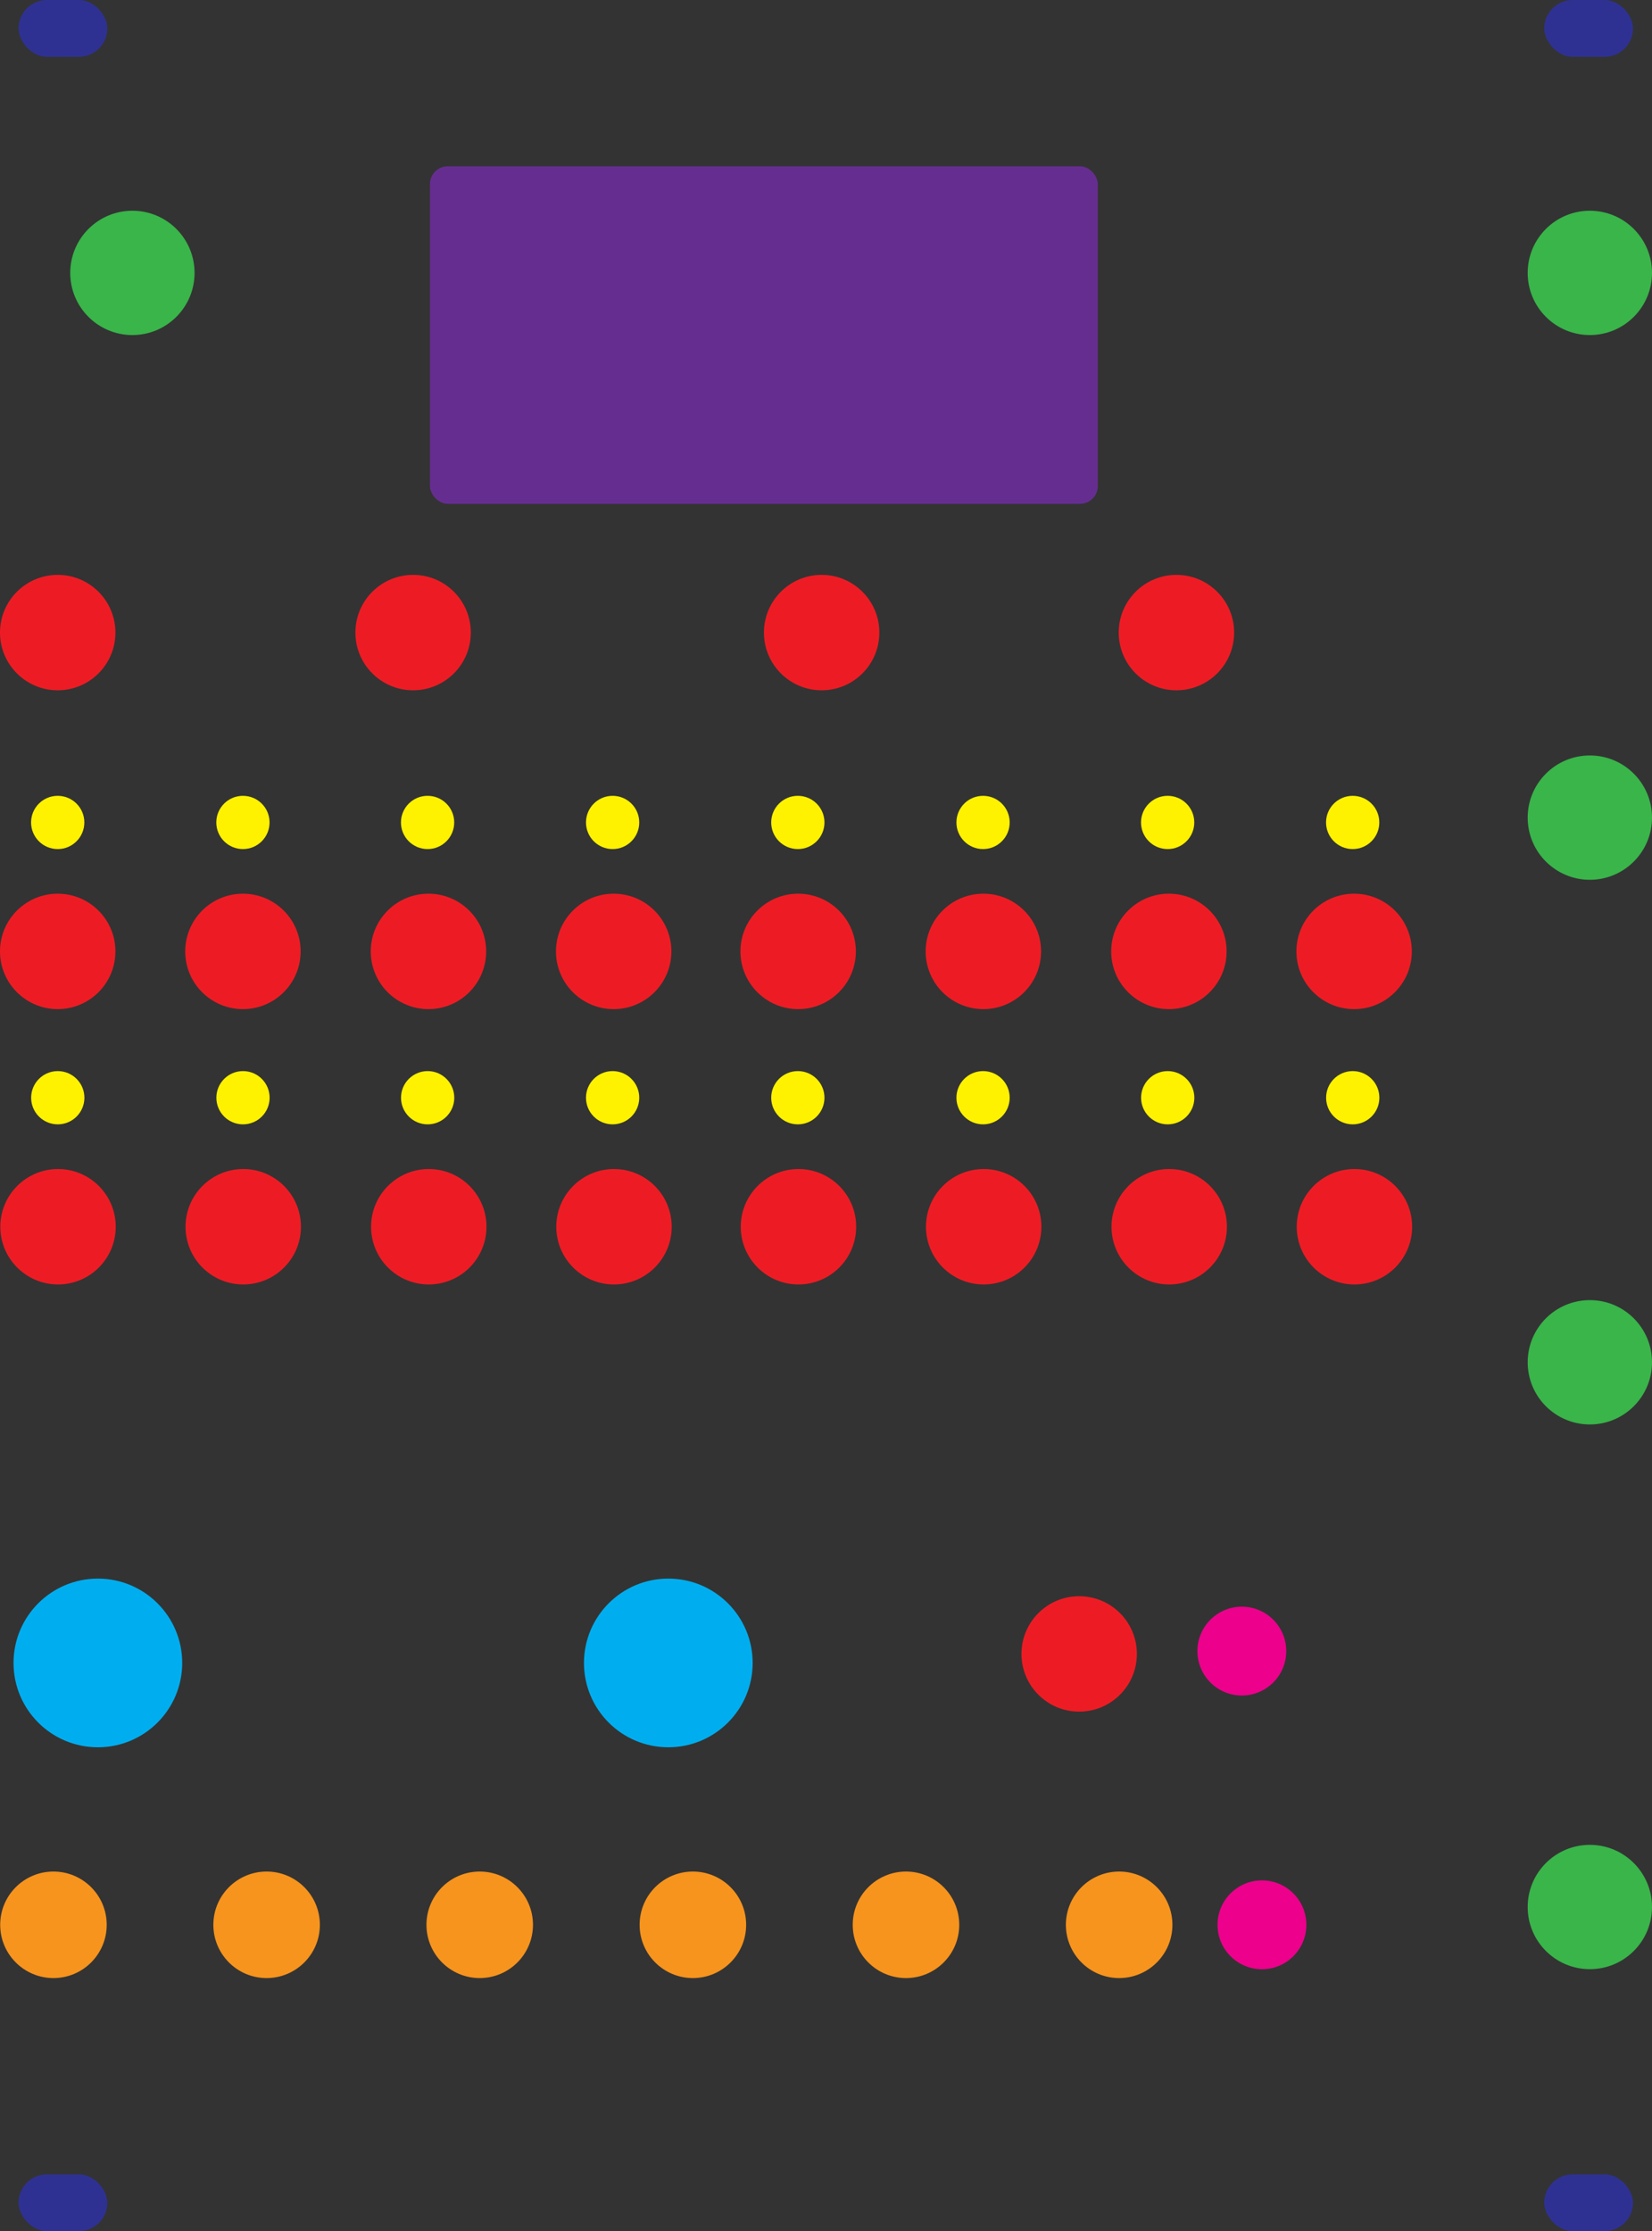 <svg xmlns="http://www.w3.org/2000/svg" id="Cutouts" viewBox="0 0 263.65 356.07"><rect x="0" y="0" width="263.65" height="356.07" fill="#333333" stroke="none"/><defs><style>.cls-1{fill:#39b54a}.cls-2{fill:#f7941d}.cls-3{fill:#662d91}.cls-4{fill:#00aeef}.cls-5{fill:#fff200}.cls-6{fill:#ec008c}.cls-7{fill:#ed1c24}.cls-8{fill:#2e3192}</style></defs><title>front_panel</title><circle cx="253.73" cy="43.55" r="9.92" class="cls-1"/><circle cx="253.73" cy="130.48" r="9.92" class="cls-1"/><circle cx="253.73" cy="217.4" r="9.92" class="cls-1"/><circle cx="253.73" cy="304.33" r="9.92" class="cls-1"/><circle cx="21.13" cy="43.55" r="9.92" class="cls-1"/><circle cx="8.53" cy="307.17" r="8.5" class="cls-2"/><circle cx="42.55" cy="307.17" r="8.5" class="cls-2"/><circle cx="76.56" cy="307.17" r="8.5" class="cls-2"/><circle cx="110.58" cy="307.17" r="8.5" class="cls-2"/><circle cx="144.59" cy="307.17" r="8.5" class="cls-2"/><circle cx="178.61" cy="307.17" r="8.5" class="cls-2"/><rect width="106.58" height="53.86" x="68.62" y="26.54" class="cls-3" rx="2.83"/><circle cx="15.62" cy="265.38" r="13.46" class="cls-4"/><circle cx="106.66" cy="265.38" r="13.46" class="cls-4"/><circle cx="38.77" cy="131.25" r="4.25" class="cls-5"/><circle cx="9.21" cy="131.25" r="4.25" class="cls-5"/><circle cx="68.24" cy="131.25" r="4.25" class="cls-5"/><circle cx="97.77" cy="131.25" r="4.25" class="cls-5"/><circle cx="38.78" cy="175.18" r="4.25" class="cls-5"/><circle cx="9.22" cy="175.18" r="4.25" class="cls-5"/><circle cx="68.25" cy="175.18" r="4.25" class="cls-5"/><circle cx="97.77" cy="175.18" r="4.25" class="cls-5"/><circle cx="156.89" cy="131.25" r="4.25" class="cls-5"/><circle cx="127.33" cy="131.25" r="4.25" class="cls-5"/><circle cx="186.35" cy="131.25" r="4.25" class="cls-5"/><circle cx="215.88" cy="131.25" r="4.25" class="cls-5"/><circle cx="156.89" cy="175.18" r="4.25" class="cls-5"/><circle cx="127.33" cy="175.18" r="4.25" class="cls-5"/><circle cx="186.36" cy="175.18" r="4.25" class="cls-5"/><circle cx="215.89" cy="175.18" r="4.25" class="cls-5"/><circle cx="198.19" cy="263.49" r="7.09" class="cls-6"/><circle cx="201.4" cy="307.17" r="7.09" class="cls-6"/><circle cx="9.21" cy="151.83" r="9.21" class="cls-7"/><circle cx="38.77" cy="151.83" r="9.21" class="cls-7"/><circle cx="68.38" cy="151.83" r="9.21" class="cls-7"/><circle cx="97.94" cy="151.83" r="9.21" class="cls-7"/><circle cx="9.21" cy="100.95" r="9.21" class="cls-7"/><circle cx="131.13" cy="100.95" r="9.21" class="cls-7"/><circle cx="65.93" cy="100.95" r="9.21" class="cls-7"/><circle cx="187.75" cy="100.95" r="9.21" class="cls-7"/><circle cx="172.23" cy="263.94" r="9.21" class="cls-7"/><circle cx="9.26" cy="195.77" r="9.21" class="cls-7"/><circle cx="38.82" cy="195.77" r="9.21" class="cls-7"/><circle cx="68.43" cy="195.77" r="9.21" class="cls-7"/><circle cx="97.99" cy="195.77" r="9.21" class="cls-7"/><circle cx="127.38" cy="151.83" r="9.21" class="cls-7"/><circle cx="156.94" cy="151.83" r="9.21" class="cls-7"/><circle cx="186.55" cy="151.83" r="9.21" class="cls-7"/><circle cx="216.11" cy="151.83" r="9.21" class="cls-7"/><circle cx="127.43" cy="195.77" r="9.21" class="cls-7"/><circle cx="156.99" cy="195.77" r="9.21" class="cls-7"/><circle cx="186.6" cy="195.77" r="9.21" class="cls-7"/><circle cx="216.16" cy="195.77" r="9.21" class="cls-7"/><rect width="14.17" height="9.07" x="2.96" y="346.99" class="cls-8" rx="4.54"/><rect width="14.17" height="9.07" x="246.45" y="346.99" class="cls-8" rx="4.54"/><rect width="14.17" height="9.07" x="2.96" class="cls-8" rx="4.54"/><rect width="14.17" height="9.07" x="246.45" class="cls-8" rx="4.54"/></svg>